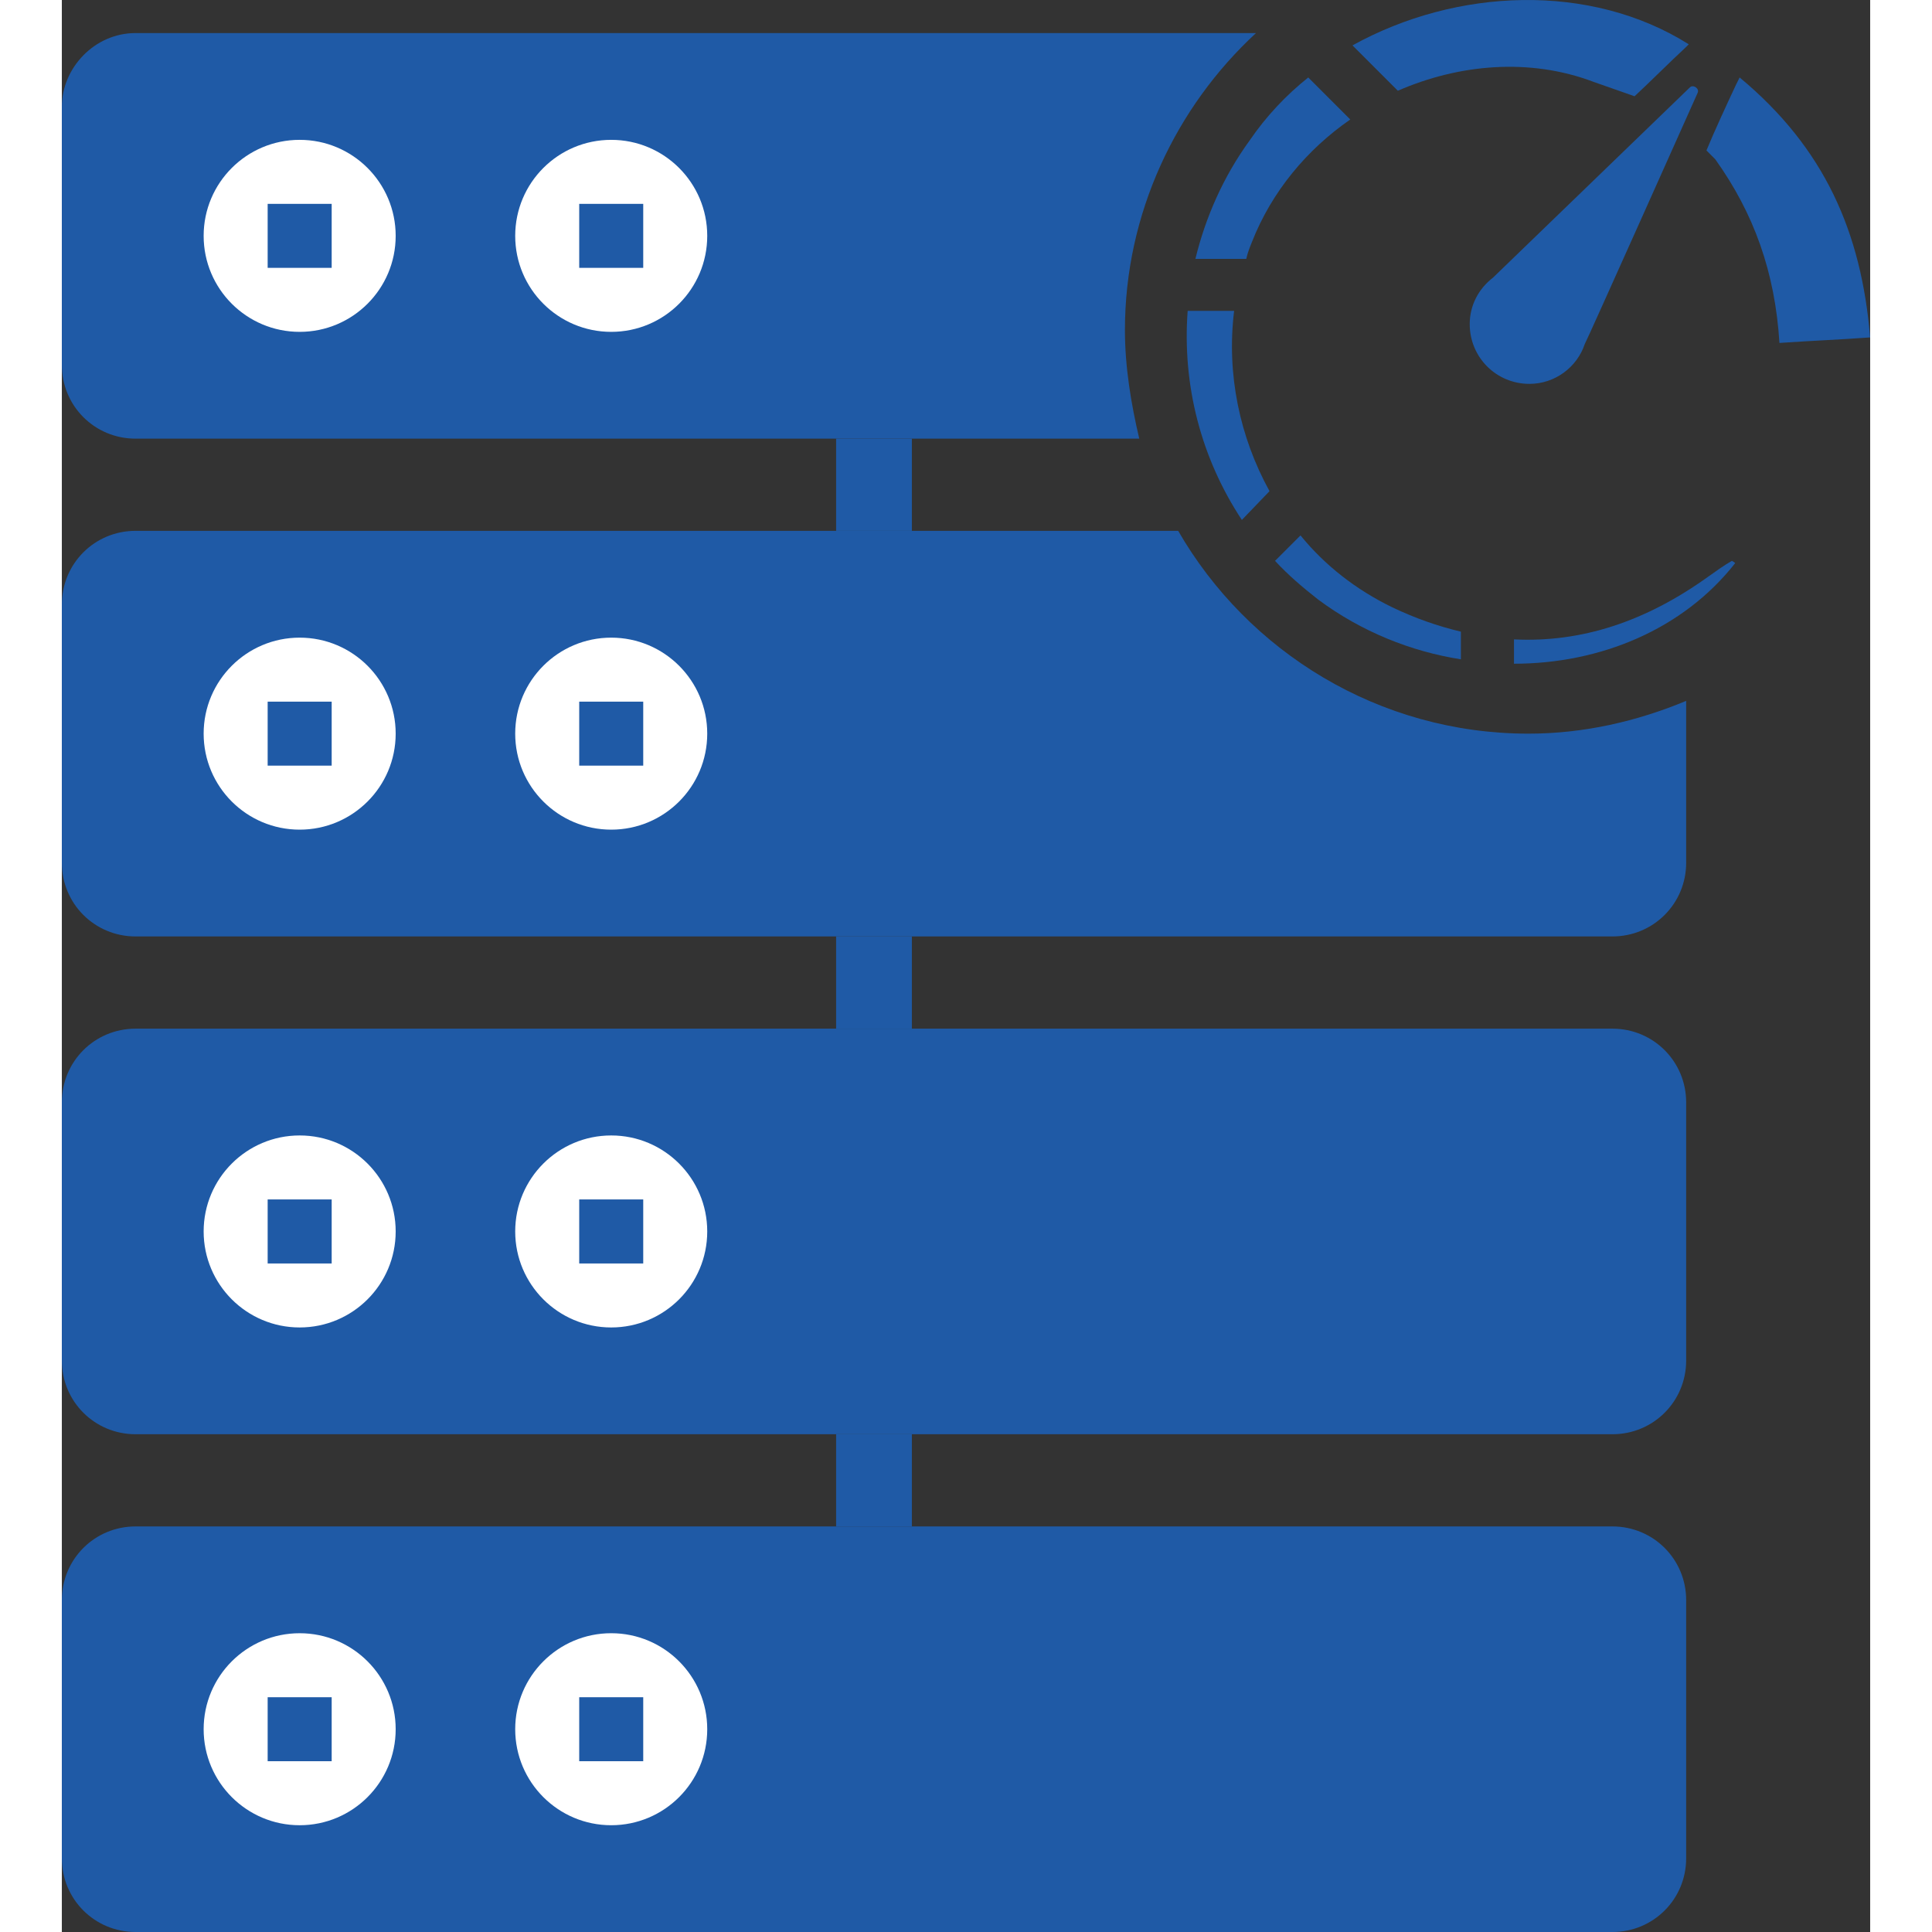 <?xml version="1.0" encoding="utf-8"?>
<!-- Generator: Adobe Illustrator 16.0.0, SVG Export Plug-In . SVG Version: 6.00 Build 0)  -->
<!DOCTYPE svg PUBLIC "-//W3C//DTD SVG 1.1//EN" "http://www.w3.org/Graphics/SVG/1.1/DTD/svg11.dtd">
<svg version="1.1" id="Layer_1" xmlns="http://www.w3.org/2000/svg" xmlns:xlink="http://www.w3.org/1999/xlink" x="0px" y="0px"
	 width="43px" height="43px" viewBox="249.946 134.931 361.604 386.336"
	 enable-background="new 249.946 134.931 361.604 386.336" xml:space="preserve">
<rect x="249.946" y="134.931" width="361.604" height="386.336" fill="#333333" stroke="none"/>
<rect x="404.776" y="222.647" fill="#1F5AA6" width="15.15" height="18.436"/>
<path fill="#1F5AA6" d="M560.012,340.63H264.69c-8.19,0-14.744,6.554-14.744,14.745v51.611c-0.002,8.19,6.554,14.745,14.744,14.745
	h295.322c8.19,0,14.746-6.555,14.746-14.745v-51.611C574.758,347.184,568.202,340.63,560.012,340.63z"/>
<path fill="#1F5AA6" d="M560.012,440.167H264.69c-8.19,0-14.744,6.554-14.744,14.745v51.611c-0.002,8.19,6.554,14.744,14.744,14.744
	h295.322c8.19,0,14.746-6.554,14.746-14.744v-51.611C574.758,446.721,568.202,440.167,560.012,440.167z"/>
<path fill="#1F5AA6" d="M543.219,281.638c-29.9,0-56.115-16.388-70.043-40.556H264.69c-8.19,0-14.746,6.556-14.744,14.748v51.613
	c0,8.191,6.554,14.746,14.744,14.746h295.322c8.19,0,14.746-6.555,14.746-14.746v-32.361
	C564.928,279.179,554.278,281.638,543.219,281.638z"/>
<path fill="#1F5AA6" d="M488.741,141.542H264.69c-8.19,0-14.746,6.963-14.744,14.746v51.611c0,8.194,6.554,14.748,14.744,14.748
	h200.705c-1.639-6.963-2.867-14.336-2.867-21.709C462.528,177.588,472.768,156.288,488.741,141.542z"/>
<rect x="404.776" y="322.19" fill="#1F5AA6" width="15.15" height="18.436"/>
<rect x="404.776" y="421.732" fill="#1F5AA6" width="15.15" height="18.436"/>
<path fill="#FFFFFF" d="M297.503,201.292c10.604,0,19.199-8.596,19.199-19.199c0-10.602-8.597-19.197-19.199-19.197
	c-10.604,0-19.2,8.596-19.2,19.197C278.303,192.697,286.9,201.292,297.503,201.292z M291.103,175.693h12.801v12.801h-12.801V175.693
	z"/>
<path fill="#FFFFFF" d="M379.004,182.095c0-10.604-8.599-19.199-19.201-19.199c-10.602,0-19.199,8.596-19.199,19.199
	s8.599,19.197,19.199,19.197C370.408,201.294,379.004,192.699,379.004,182.095z M353.405,175.695h12.8v12.801h-12.8V175.695z"/>
<path fill="#FFFFFF" d="M297.503,300.834c10.604,0,19.199-8.597,19.199-19.199c0-10.602-8.597-19.196-19.199-19.196
	c-10.604,0-19.2,8.596-19.2,19.196C278.303,292.239,286.9,300.834,297.503,300.834z M291.103,275.235h12.801v12.801h-12.801V275.235
	z"/>
<path fill="#FFFFFF" d="M379.004,281.638c0-10.604-8.599-19.199-19.201-19.199c-10.602,0-19.199,8.596-19.199,19.199
	c0,10.603,8.599,19.196,19.199,19.196C370.408,300.836,379.004,292.241,379.004,281.638z M353.405,275.237h12.8v12.801h-12.8
	V275.237z"/>
<path fill="#FFFFFF" d="M297.503,400.379c10.604,0,19.199-8.596,19.199-19.199c0-10.602-8.597-19.196-19.199-19.196
	c-10.604,0-19.2,8.596-19.2,19.196C278.303,391.784,286.9,400.379,297.503,400.379z M291.103,374.78h12.801v12.801h-12.801V374.78z"
	/>
<path fill="#FFFFFF" d="M379.004,381.182c0-10.604-8.599-19.198-19.201-19.198c-10.602,0-19.199,8.596-19.199,19.198
	c0,10.604,8.599,19.197,19.199,19.197C370.408,400.381,379.004,391.786,379.004,381.182z M353.405,374.782h12.8v12.801h-12.8
	V374.782z"/>
<path fill="#FFFFFF" d="M297.503,499.917c10.604,0,19.199-8.596,19.199-19.199c0-10.602-8.597-19.196-19.199-19.196
	c-10.604,0-19.2,8.596-19.2,19.196C278.303,491.321,286.9,499.917,297.503,499.917z M291.103,474.317h12.801v12.801h-12.801V474.317
	z"/>
<path fill="#FFFFFF" d="M379.004,480.719c0-10.604-8.599-19.199-19.201-19.199c-10.602,0-19.199,8.597-19.199,19.199
	c0,10.604,8.599,19.197,19.199,19.197C370.408,499.918,379.004,491.323,379.004,480.719z M353.405,474.319h12.8v12.801h-12.8
	V474.319z"/>
<path fill="#1F5AA6" d="M529.708,266.771c-9.954-1.551-19.907-5.53-28.534-11.945c-3.097-2.434-5.974-4.866-8.627-7.741l5.088-5.087
	c4.867,5.971,11.061,10.838,18.358,14.377c4.646,2.212,9.068,3.76,13.715,4.866"/>
<path fill="#1F5AA6" d="M491.442,233.147L491.442,233.147l-5.529,5.752c-8.184-12.389-11.944-26.985-10.838-41.807h9.289
	C482.815,209.701,485.471,222.31,491.442,233.147z"/>
<path fill="#1F5AA6" d="M499.184,150.422l8.406,8.405c-8.627,5.972-15.705,14.377-19.688,24.552
	c-0.44,1.106-0.885,2.212-1.104,3.318H476.62c1.99-8.184,5.531-16.369,10.841-23.669C490.78,158.164,494.76,153.96,499.184,150.422z
	"/>
<path fill="#1F5AA6" d="M575.276,143.786l-0.664,0.664c-2.877,2.654-7.301,7.078-10.176,9.732l-8.185-2.876
	c-12.829-4.866-26.985-3.538-39.149,1.771l-9.07-9.07C528.823,132.504,555.588,131.4,575.276,143.786z"/>
<path fill="#1F5AA6" d="M540.325,262.788c13.492,0.664,26.322-3.539,38.931-12.607c1.549-1.105,3.096-2.213,4.645-3.097
	c0,0,0.443,0.222,0.664,0.442c-10.396,13.271-26.986,20.127-44.238,20.127"/>
<path fill="#1F5AA6" d="M611.549,202.401c-5.972,0.442-11.724,0.664-18.138,1.106c-0.885-14.156-5.088-25.88-12.828-36.718
	l-1.771-1.771c1.549-3.76,4.203-9.511,5.973-13.271l0.664-1.326C602.481,164.579,609.781,181.388,611.549,202.401z"/>
<path fill="#1F5AA6" d="M577.043,153.519c0,0-22.341,49.989-22.562,50.21c-1.549,4.646-5.973,7.963-11.061,7.963
	c-6.638,0-11.943-5.31-11.943-11.944c0-3.761,1.771-7.078,4.646-9.291l0,0l39.37-38.044
	C576.157,151.749,577.487,152.633,577.043,153.519z"/>
</svg>

